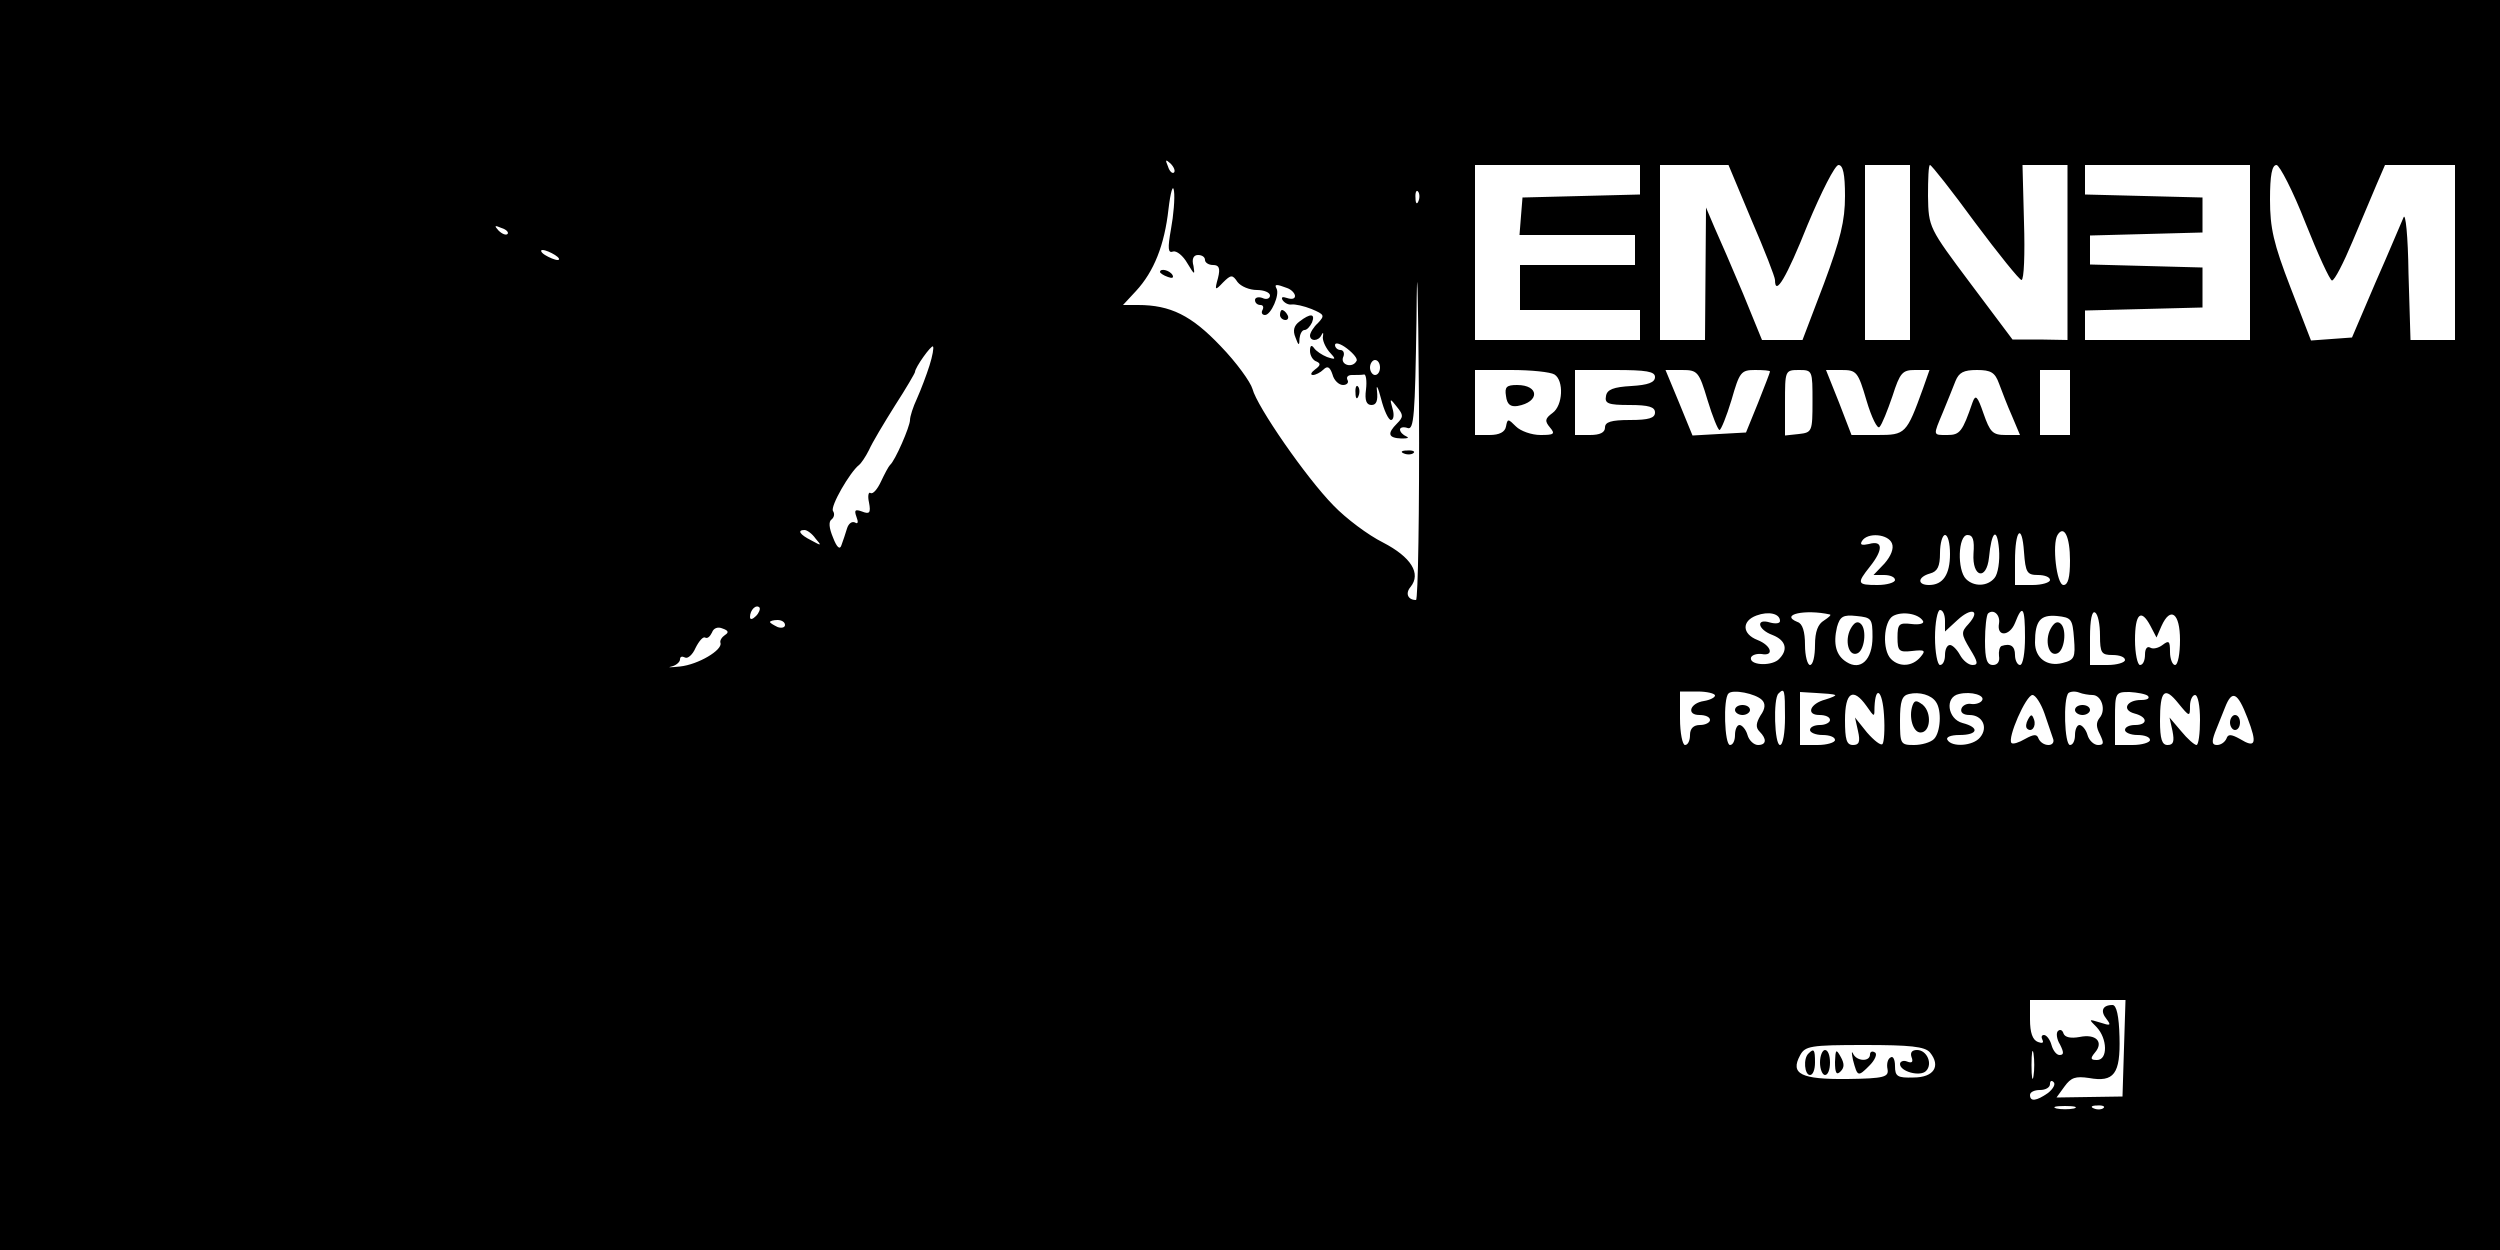 <?xml version="1.0" standalone="no"?>
<!DOCTYPE svg PUBLIC "-//W3C//DTD SVG 20010904//EN"
 "http://www.w3.org/TR/2001/REC-SVG-20010904/DTD/svg10.dtd">
<svg version="1.0" xmlns="http://www.w3.org/2000/svg"
 width="500pt" height="250pt" viewBox="0 0 500 250"
 preserveAspectRatio="xMidYMid meet">

<g transform="translate(0,250) scale(0.1,-0.1)"
fill="#000000" stroke="none">
<path d="M0 1250 l0 -1250 2500 0 2500 0 0 1250 0 1250 -2500 0 -2500 0 0
-1250z m2348 905 c-3 -3 -9 2 -12 12 -6 14 -5 15 5 6 7 -7 10 -15 7 -18z m932
-15 l0 -29 -117 -3 -118 -3 -3 -37 -3 -38 115 0 116 0 0 -30 0 -30 -115 0
-115 0 0 -45 0 -45 120 0 120 0 0 -30 0 -30 -165 0 -165 0 0 175 0 175 165 0
165 0 0 -30z m223 -80 c26 -60 47 -114 47 -120 0 -34 23 5 65 110 28 67 55
120 62 120 9 0 13 -18 13 -62 0 -50 -9 -86 -42 -175 l-43 -113 -40 0 -41 0
-38 93 c-21 50 -47 110 -57 132 l-17 40 -1 -132 -1 -133 -45 0 -45 0 0 175 0
175 68 0 69 0 46 -110z m317 -65 l0 -175 -45 0 -45 0 0 175 0 175 45 0 45 0 0
-175z m130 60 c47 -63 89 -115 93 -115 5 0 7 52 5 115 l-3 115 45 0 45 0 0
-175 0 -175 -55 1 -55 0 -84 112 c-83 111 -84 112 -85 175 0 34 1 62 4 62 3 0
44 -52 90 -115z m550 -60 l0 -175 -165 0 -165 0 0 30 0 29 118 3 117 3 0 40 0
40 -112 3 -113 3 0 29 0 29 113 3 112 3 0 35 0 35 -117 3 -118 3 0 29 0 30
165 0 165 0 0 -175z m111 59 c25 -63 49 -115 53 -115 5 0 23 35 41 78 18 43
40 95 49 116 l16 37 70 0 70 0 0 -175 0 -175 -45 0 -44 0 -4 133 c-1 76 -6
123 -10 112 -5 -11 -29 -69 -56 -130 l-47 -110 -41 -3 -41 -3 -41 106 c-34 88
-41 119 -41 176 0 49 4 69 13 69 6 0 33 -52 58 -116z m-2269 -12 c-7 -39 -6
-49 4 -45 7 2 20 -8 29 -24 14 -23 15 -24 12 -5 -4 14 0 22 9 22 8 0 14 -4 14
-10 0 -5 7 -10 16 -10 12 0 15 -6 10 -26 -7 -25 -6 -26 10 -9 16 16 19 16 29
1 7 -9 24 -16 39 -16 14 0 26 -5 26 -11 0 -6 -7 -9 -15 -5 -8 3 -15 1 -15 -4
0 -6 5 -10 11 -10 5 0 7 -4 4 -10 -3 -5 -1 -10 5 -10 12 0 30 41 23 53 -5 9 0
9 21 1 9 -3 16 -11 16 -16 0 -6 -7 -7 -16 -4 -9 3 -12 2 -9 -4 4 -6 12 -10 18
-9 7 1 25 -3 40 -9 26 -11 27 -13 13 -28 -9 -8 -16 -20 -16 -25 0 -12 17 -12
23 1 3 6 4 5 3 -2 -2 -7 4 -21 12 -31 15 -16 14 -17 -4 -11 -10 4 -22 12 -26
18 -5 7 -8 5 -8 -6 0 -9 6 -19 13 -21 9 -4 8 -8 -3 -16 -8 -6 -10 -11 -4 -11
5 0 15 5 21 11 8 8 13 5 18 -10 3 -12 13 -21 21 -21 8 0 12 5 9 10 -3 6 1 10
9 10 9 0 19 0 24 1 4 1 6 -13 4 -30 -3 -22 1 -31 11 -31 10 0 13 9 11 28 -2
15 2 8 8 -15 6 -24 15 -43 20 -43 5 0 7 10 3 23 -6 21 -5 21 9 3 13 -16 13
-20 0 -33 -20 -20 -18 -29 9 -30 12 0 16 1 10 4 -7 3 -13 9 -13 14 0 4 7 6 15
3 13 -5 15 25 18 218 1 140 3 78 5 -169 1 -216 -2 -393 -6 -393 -16 0 -22 13
-11 26 22 27 1 60 -55 89 -30 15 -74 48 -99 74 -55 56 -153 198 -162 233 -4
14 -32 53 -64 86 -58 61 -100 82 -165 82 l-30 0 26 28 c36 39 57 92 65 164 4
34 9 51 11 36 2 -14 -1 -49 -6 -76z m495 56 c-3 -8 -6 -5 -6 6 -1 11 2 17 5
13 3 -3 4 -12 1 -19z m-1822 -66 c-3 -3 -11 0 -18 7 -9 10 -8 11 6 5 10 -3 15
-9 12 -12z m95 -42 c8 -5 11 -10 5 -10 -5 0 -17 5 -25 10 -8 5 -10 10 -5 10 6
0 17 -5 25 -10z m1603 -212 c-8 -15 -32 -8 -27 7 4 8 1 15 -5 15 -6 0 -11 5
-11 10 0 6 11 3 24 -7 13 -10 22 -21 19 -25z m-854 -9 c-6 -19 -17 -48 -25
-66 -8 -17 -14 -36 -14 -43 0 -13 -30 -82 -40 -90 -3 -3 -11 -18 -18 -33 -7
-15 -16 -26 -21 -23 -4 3 -6 -6 -3 -19 4 -21 1 -24 -14 -18 -14 5 -16 3 -11
-11 4 -10 3 -15 -3 -11 -6 3 -13 -2 -16 -12 -3 -10 -8 -25 -11 -33 -3 -10 -9
-6 -17 15 -8 19 -9 32 -3 36 5 4 7 11 3 17 -6 9 34 78 52 92 4 3 13 16 20 30
6 14 30 54 52 89 22 34 40 65 40 67 0 9 33 55 36 51 2 -2 -1 -19 -7 -38z m901
-4 c0 -8 -4 -15 -10 -15 -5 0 -10 7 -10 15 0 8 5 15 10 15 6 0 10 -7 10 -15z
m349 -14 c19 -12 17 -62 -4 -77 -15 -11 -16 -16 -5 -29 11 -13 8 -15 -19 -15
-18 0 -40 8 -49 17 -16 16 -17 16 -20 0 -2 -11 -13 -17 -33 -17 l-29 0 0 65 0
65 73 0 c39 0 78 -4 86 -9z m201 -5 c0 -11 -14 -16 -47 -18 -36 -2 -49 -7 -51
-20 -3 -15 4 -18 47 -18 39 0 51 -4 51 -15 0 -11 -12 -15 -50 -15 -38 0 -50
-4 -50 -15 0 -10 -10 -15 -30 -15 l-30 0 0 65 0 65 80 0 c63 0 80 -3 80 -14z
m105 -46 c10 -33 21 -60 24 -60 3 0 14 27 24 60 16 56 19 60 47 60 17 0 30 -1
30 -3 0 -2 -11 -30 -24 -63 l-24 -59 -54 -3 -53 -3 -27 66 -27 65 33 0 c31 0
34 -3 51 -60z m210 -3 c0 -60 -1 -62 -27 -65 l-28 -3 0 65 c0 65 0 66 28 66
27 0 27 -1 27 -63z m108 2 c10 -34 22 -58 26 -53 5 5 16 33 26 62 15 47 20 52
45 52 l29 0 -13 -37 c-33 -91 -35 -93 -91 -93 l-52 0 -25 65 -26 65 31 0 c30
0 33 -3 50 -61z m265 34 c6 -16 17 -45 26 -65 l16 -38 -29 0 c-26 0 -31 6 -44
43 -12 35 -16 39 -22 22 -20 -58 -25 -65 -50 -65 -30 0 -29 -2 -9 46 9 22 20
49 25 62 7 17 16 22 43 22 28 0 36 -5 44 -27z m142 -38 l0 -65 -30 0 -30 0 0
65 0 65 30 0 30 0 0 -65z m-2509 -272 c13 -15 12 -15 -8 -4 -24 12 -29 21 -14
21 5 0 15 -7 22 -17z m2358 -79 c-14 -17 -41 -18 -57 -2 -18 18 -16 88 3 88
11 0 14 -10 12 -37 -3 -48 26 -55 31 -8 5 53 16 62 20 17 2 -24 -2 -50 -9 -58z
m87 6 c13 0 24 -4 24 -10 0 -5 -16 -10 -35 -10 l-35 0 0 48 c0 63 14 77 18 18
3 -41 6 -46 28 -46z m64 29 c0 -34 -4 -49 -13 -49 -14 0 -23 82 -12 100 13 21
25 -3 25 -51z m-356 34 c4 -10 -2 -25 -15 -40 l-22 -23 21 0 c12 0 22 -4 22
-10 0 -5 -16 -10 -35 -10 -41 0 -42 3 -15 37 27 34 26 53 -2 45 -14 -3 -19 -2
-14 6 11 18 53 14 60 -5z m116 -21 c0 -41 -14 -62 -42 -62 -24 0 -23 16 2 23
15 4 20 14 20 41 0 20 5 36 10 36 6 0 10 -17 10 -38z m-2388 -124 c-7 -7 -12
-8 -12 -2 0 14 12 26 19 19 2 -3 -1 -11 -7 -17z m2048 -10 c0 -5 -9 -6 -20 -3
-29 9 -25 -14 5 -25 28 -11 32 -31 11 -50 -17 -13 -58 -10 -54 5 2 5 11 8 21
7 26 -5 20 17 -8 28 -31 12 -32 38 -2 49 24 9 47 4 47 -11z m100 13 c3 -1 -3
-6 -12 -12 -12 -7 -18 -22 -18 -49 0 -22 -4 -40 -10 -40 -5 0 -10 18 -10 40 0
27 -5 43 -15 46 -37 15 16 26 65 15z m186 -13 c3 -5 -7 -8 -23 -6 -25 3 -28 0
-28 -27 0 -27 3 -30 29 -27 26 3 28 1 17 -12 -16 -19 -42 -21 -59 -4 -18 18
-15 75 4 86 18 10 51 5 60 -10z m44 0 l0 -21 25 23 c28 26 47 20 22 -8 -15
-16 -15 -20 3 -50 16 -26 17 -32 5 -32 -8 0 -19 9 -25 20 -6 11 -15 20 -20 20
-6 0 -10 -9 -10 -20 0 -11 -4 -20 -10 -20 -5 0 -10 25 -10 55 0 30 5 55 10 55
6 0 10 -10 10 -22z m108 -5 c-5 -27 21 -26 32 1 15 39 20 32 20 -29 0 -30 -4
-55 -10 -55 -5 0 -10 9 -10 20 0 18 -9 24 -27 18 -4 -2 -6 -11 -5 -20 2 -11
-3 -18 -12 -18 -12 0 -16 11 -16 48 0 27 3 52 6 55 11 10 25 -3 22 -20z m202
-24 c0 -35 3 -39 25 -39 14 0 25 -4 25 -10 0 -5 -16 -10 -35 -10 l-35 0 0 56
c0 34 4 53 10 49 6 -3 10 -24 10 -46z m-455 -3 c0 -46 -24 -68 -52 -50 -21 13
-27 36 -19 70 6 21 12 25 39 22 30 -3 32 -5 32 -42z m403 -3 c3 -38 1 -43 -23
-49 -31 -8 -55 10 -55 41 0 44 11 56 44 53 29 -3 31 -6 34 -45z m153 25 l12
-23 10 23 c18 40 37 26 37 -28 0 -27 -4 -50 -10 -50 -5 0 -10 12 -10 26 0 22
-2 24 -15 14 -8 -6 -19 -9 -25 -5 -6 3 -10 -3 -10 -14 0 -12 -4 -21 -10 -21
-5 0 -10 23 -10 50 0 53 12 64 31 28z m-2731 2 c0 -5 -7 -7 -15 -4 -8 4 -15 8
-15 10 0 2 7 4 15 4 8 0 15 -4 15 -10z m-120 -20 c-6 -4 -11 -11 -9 -16 4 -14
-44 -43 -81 -47 -19 -2 -27 -2 -17 0 9 2 17 9 17 14 0 6 4 7 10 4 5 -3 15 5
21 19 7 14 15 23 19 21 5 -3 10 2 14 10 3 9 12 12 21 8 12 -4 13 -8 5 -13z
m1980 -121 c0 -4 -10 -9 -22 -11 -28 -4 -36 -28 -9 -28 12 0 21 -4 21 -10 0
-5 -9 -10 -20 -10 -13 0 -20 -7 -20 -20 0 -11 -4 -20 -10 -20 -5 0 -10 24 -10
53 l0 54 35 0 c19 0 35 -4 35 -8z m94 -9 c7 -7 7 -17 -3 -31 -9 -15 -10 -24
-2 -32 15 -15 14 -27 -3 -27 -8 0 -18 9 -21 20 -3 11 -11 20 -16 20 -5 0 -9
-9 -9 -20 0 -11 -4 -20 -10 -20 -11 0 -14 93 -3 103 8 9 54 0 67 -13z m46 -35
c0 -30 -4 -55 -10 -55 -11 0 -14 93 -3 103 12 12 13 8 13 -48z m100 45 c3 -1
-6 -5 -19 -9 -31 -8 -40 -31 -12 -31 12 0 21 -4 21 -10 0 -5 -9 -10 -20 -10
-11 0 -20 -4 -20 -10 0 -5 11 -10 25 -10 14 0 25 -4 25 -10 0 -5 -16 -10 -35
-10 l-35 0 0 53 0 53 33 -2 c17 -1 34 -2 37 -4z m95 -98 c-3 -4 -17 7 -31 23
l-24 30 6 -27 c5 -22 2 -28 -10 -28 -13 0 -16 11 -16 50 0 56 16 66 43 28 16
-23 16 -23 16 -2 2 45 16 33 19 -16 2 -29 0 -55 -3 -58z m107 84 c12 -17 9
-61 -4 -74 -7 -7 -25 -12 -40 -12 -27 0 -28 2 -28 49 0 39 4 50 18 53 21 5 45
-2 54 -16z m92 3 c-3 -5 -13 -8 -21 -7 -9 2 -18 -3 -20 -9 -3 -8 4 -13 16 -13
26 0 38 -25 21 -45 -14 -17 -56 -20 -65 -5 -4 6 7 10 24 10 37 0 41 15 6 24
-30 8 -36 52 -7 58 25 6 53 -3 46 -13z m221 11 c18 0 28 -30 14 -46 -7 -9 -7
-18 1 -33 8 -17 8 -21 -4 -21 -8 0 -18 9 -21 20 -3 11 -11 20 -16 20 -5 0 -9
-9 -9 -20 0 -11 -4 -20 -10 -20 -11 0 -14 93 -3 104 4 3 13 4 21 1 7 -3 20 -5
27 -5z m111 -2 c4 -5 -2 -8 -14 -8 -29 0 -39 -20 -13 -27 27 -7 27 -23 1 -23
-11 0 -20 -4 -20 -10 0 -5 11 -10 25 -10 14 0 25 -4 25 -10 0 -5 -16 -10 -35
-10 l-35 0 0 53 c0 52 1 53 29 53 16 -1 33 -4 37 -8z m84 -20 c0 12 5 22 10
22 6 0 10 -22 10 -50 0 -27 -3 -50 -7 -50 -4 0 -18 12 -31 28 l-23 27 6 -27
c4 -21 2 -28 -10 -28 -11 0 -15 12 -15 48 0 62 9 70 37 35 22 -27 23 -27 23
-5z m-291 -15 c7 -21 15 -44 17 -50 3 -7 -1 -13 -9 -13 -9 0 -17 6 -20 13 -3
9 -9 9 -27 -1 -12 -7 -24 -11 -27 -8 -9 9 29 96 42 96 6 0 17 -17 24 -37z
m406 -9 c20 -52 16 -61 -15 -42 -18 10 -24 10 -27 1 -3 -7 -11 -13 -19 -13
-10 0 -11 6 -4 25 6 14 14 36 20 50 14 36 25 31 45 -21z m-247 -660 l-3 -97
-66 -1 -66 -1 16 22 c13 18 22 21 49 17 50 -9 63 8 61 82 -1 42 -6 64 -14 64
-20 0 -25 -12 -12 -28 10 -13 8 -14 -13 -7 -23 7 -23 7 -7 -9 22 -23 23 -66 1
-66 -13 0 -14 3 -4 15 18 21 2 38 -31 31 -17 -3 -29 -1 -32 7 -2 7 -7 9 -11 5
-4 -3 -3 -16 4 -27 8 -16 8 -21 -1 -21 -6 0 -13 9 -16 20 -3 11 -10 20 -15 20
-5 0 -6 -4 -3 -10 3 -6 -1 -7 -9 -4 -11 4 -16 19 -16 45 l0 39 95 0 96 0 -3
-96z m-388 -9 c22 -27 8 -50 -33 -50 -32 -1 -37 2 -37 23 0 13 -4 21 -9 17 -6
-3 -8 -14 -6 -23 3 -16 -6 -19 -80 -20 -93 -1 -115 10 -95 47 10 19 20 21 129
21 91 0 121 -3 131 -15z m207 -47 c-2 -13 -4 -3 -4 22 0 25 2 35 4 23 2 -13 2
-33 0 -45z m29 -34 c-23 -16 -36 -18 -36 -4 0 6 9 10 20 10 11 0 20 5 20 12 0
6 3 8 7 4 5 -4 -1 -14 -11 -22z m52 -31 c-10 -2 -26 -2 -35 0 -10 3 -2 5 17 5
19 0 27 -2 18 -5z m59 1 c-3 -3 -12 -4 -19 -1 -8 3 -5 6 6 6 11 1 17 -2 13 -5z"/>
<path d="M2320 1956 c0 -2 7 -7 16 -10 8 -3 12 -2 9 4 -6 10 -25 14 -25 6z"/>
<path d="M2560 1870 c0 -5 5 -10 11 -10 5 0 7 5 4 10 -3 6 -8 10 -11 10 -2 0
-4 -4 -4 -10z"/>
<path d="M2599 1857 c-11 -8 -14 -18 -8 -32 6 -17 8 -17 8 -2 1 9 5 17 10 17
5 0 11 7 15 15 7 18 -3 19 -25 2z"/>
<path d="M2711 1714 c0 -11 3 -14 6 -6 3 7 2 16 -1 19 -3 4 -6 -2 -5 -13z"/>
<path d="M2808 1593 c7 -3 16 -2 19 1 4 3 -2 6 -13 5 -11 0 -14 -3 -6 -6z"/>
<path d="M3012 1708 c2 -17 9 -22 23 -20 45 8 44 42 -1 42 -21 0 -25 -4 -22
-22z"/>
<path d="M3701 1242 c-12 -23 -4 -55 13 -49 15 5 20 47 8 59 -7 7 -14 3 -21
-10z"/>
<path d="M4101 1242 c-12 -23 -4 -55 13 -49 15 5 20 47 8 59 -7 7 -14 3 -21
-10z"/>
<path d="M3470 1080 c0 -5 7 -10 15 -10 8 0 15 5 15 10 0 6 -7 10 -15 10 -8 0
-15 -4 -15 -10z"/>
<path d="M3825 1089 c-8 -23 1 -54 16 -54 20 0 23 39 5 55 -13 10 -17 10 -21
-1z"/>
<path d="M4150 1080 c0 -5 7 -10 15 -10 8 0 15 5 15 10 0 6 -7 10 -15 10 -8 0
-15 -4 -15 -10z"/>
<path d="M4056 1061 c-4 -7 -5 -15 -2 -18 9 -9 19 4 14 18 -4 11 -6 11 -12 0z"/>
<path d="M4460 1055 c0 -8 5 -15 10 -15 6 0 10 7 10 15 0 8 -4 15 -10 15 -5 0
-10 -7 -10 -15z"/>
<path d="M3617 393 c-11 -10 -8 -43 3 -43 6 0 10 11 10 25 0 26 -2 29 -13 18z"/>
<path d="M3640 375 c0 -14 5 -25 10 -25 6 0 10 11 10 25 0 14 -4 25 -10 25 -5
0 -10 -11 -10 -25z"/>
<path d="M3670 376 c0 -22 3 -27 11 -19 8 8 8 16 0 30 -9 16 -10 14 -11 -11z"/>
<path d="M3706 380 c9 -34 10 -34 33 -11 11 11 16 23 11 26 -6 4 -10 1 -10 -4
0 -15 -27 -14 -34 2 -3 6 -3 1 0 -13z"/>
<path d="M3823 386 c4 -10 1 -13 -9 -9 -7 3 -14 0 -14 -5 0 -15 40 -26 52 -14
14 14 2 42 -18 42 -10 0 -14 -5 -11 -14z"/>
</g>
</svg>
